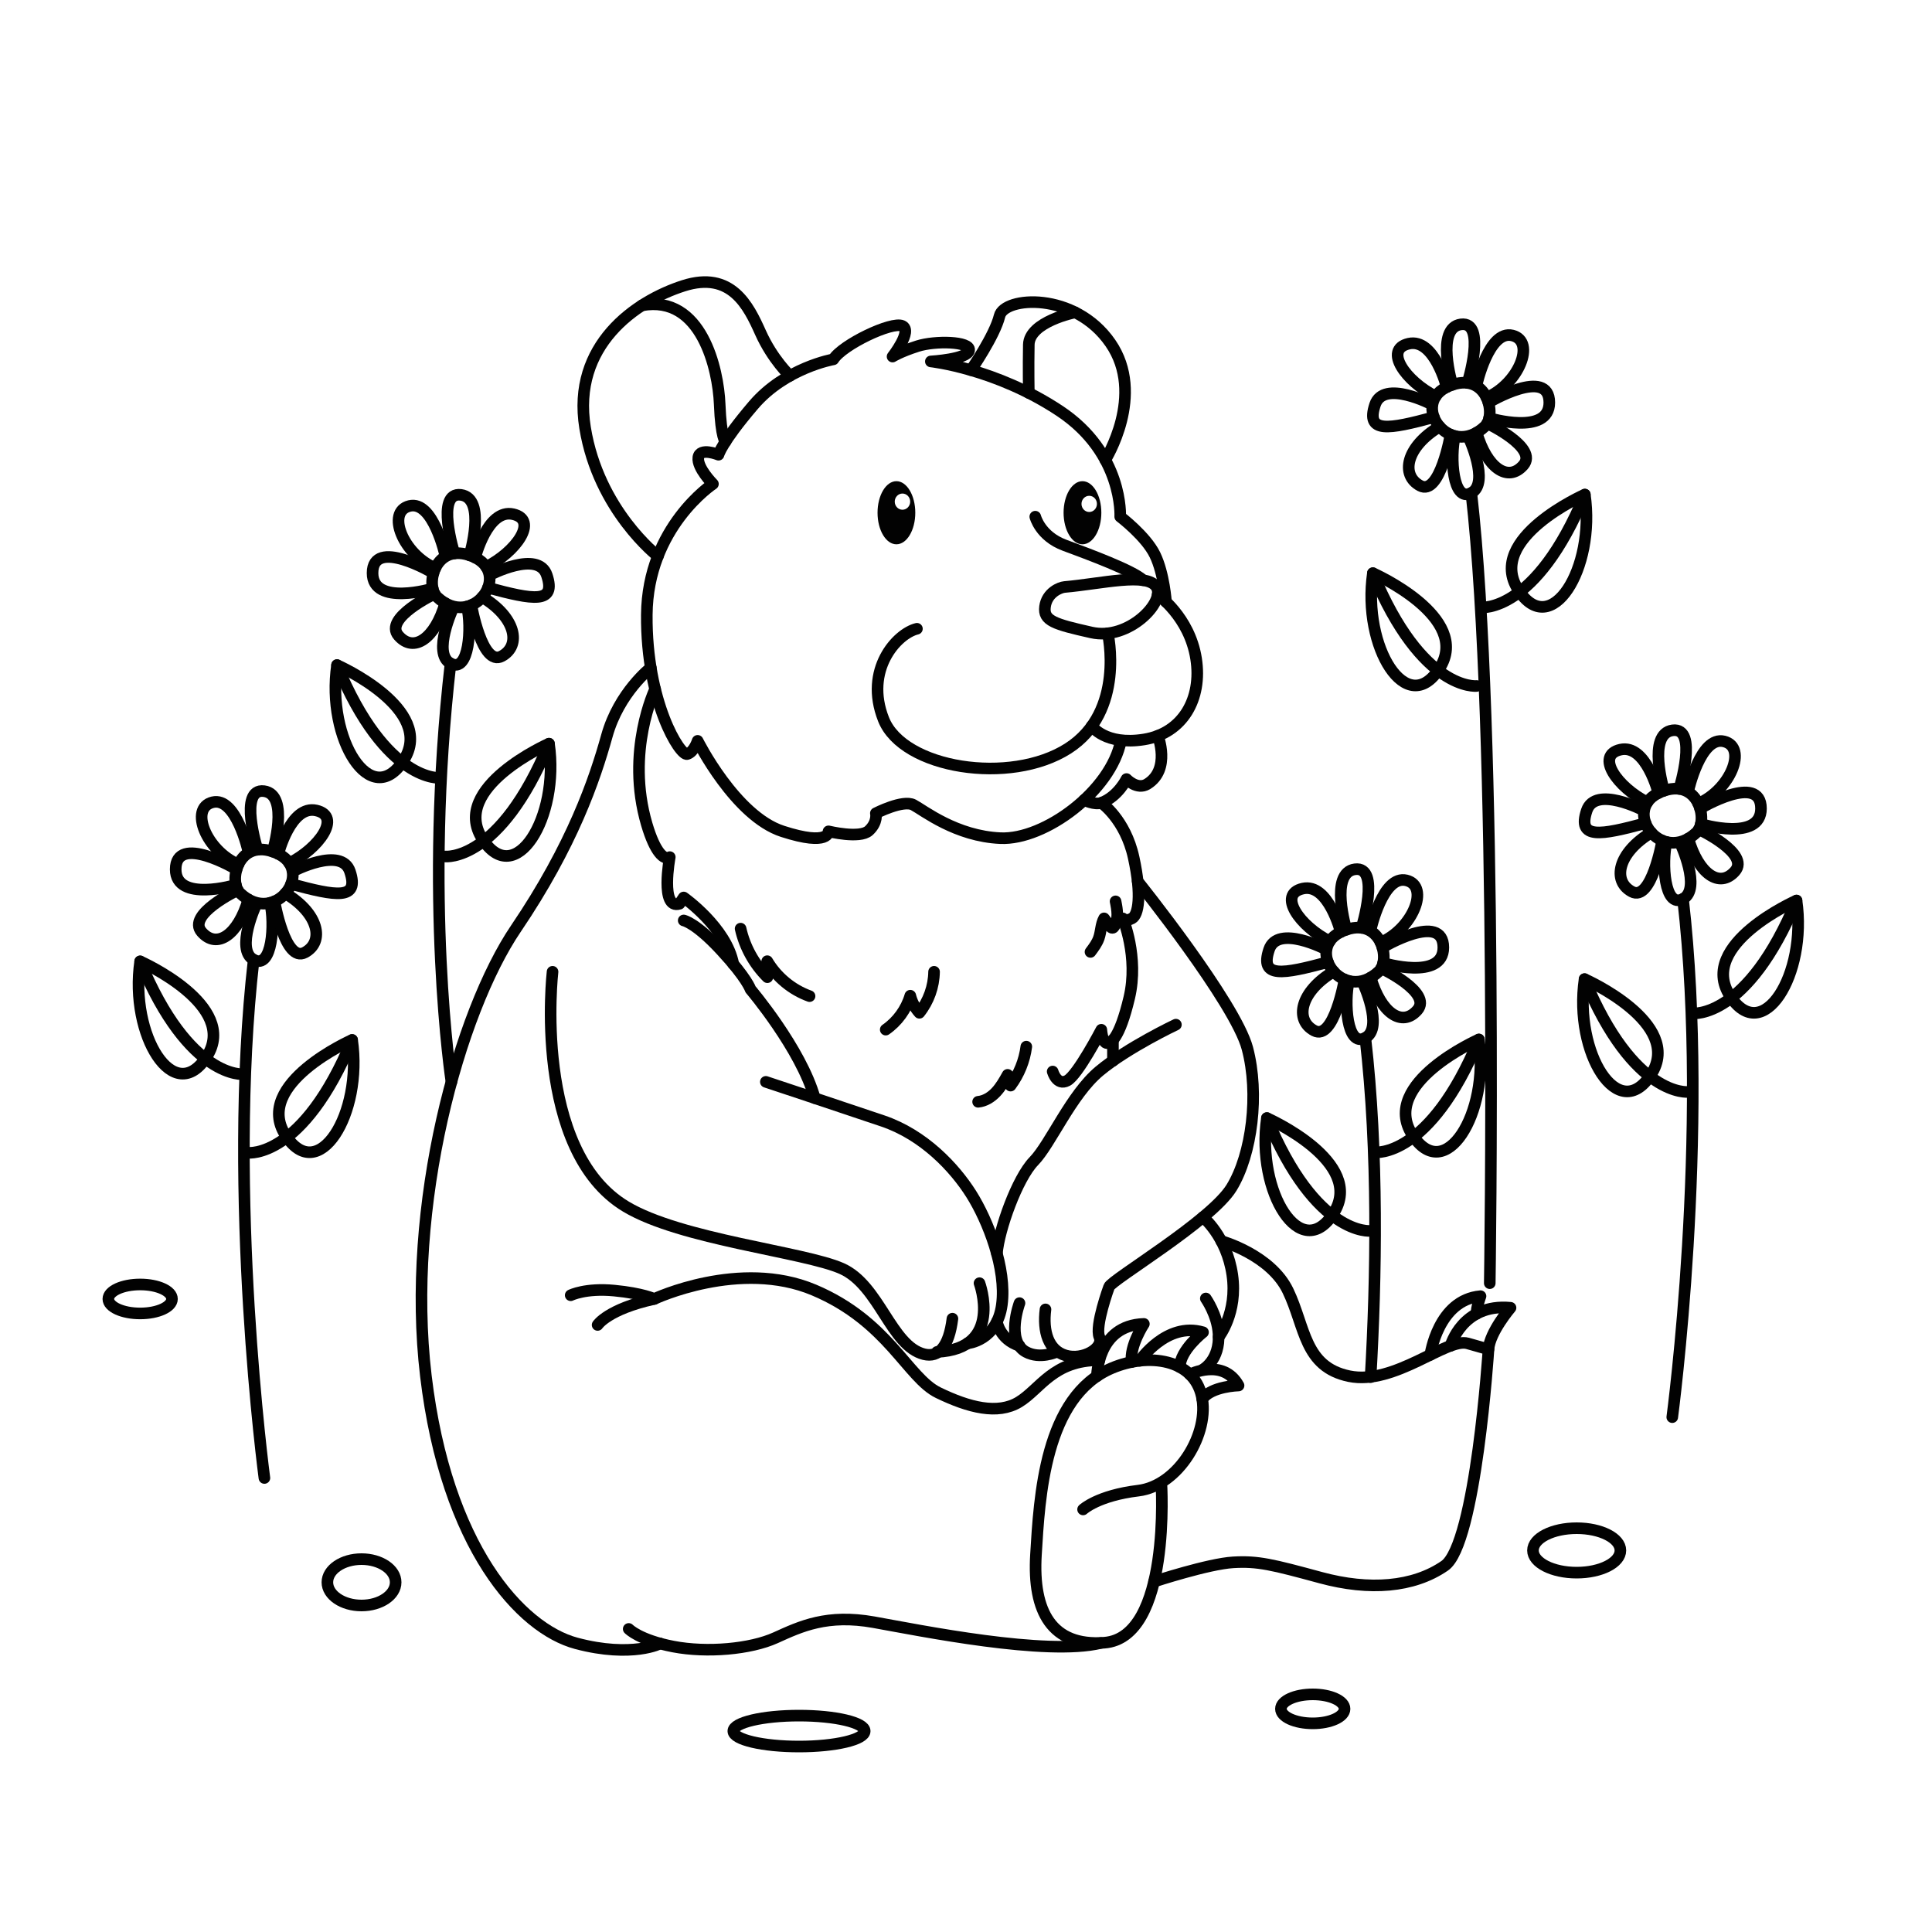 <?xml version="1.0" encoding="utf-8"?>
<!-- Generator: Adobe Illustrator 27.5.0, SVG Export Plug-In . SVG Version: 6.00 Build 0)  -->
<svg version="1.1" xmlns="http://www.w3.org/2000/svg" xmlns:xlink="http://www.w3.org/1999/xlink" x="0px" y="0px"
	 viewBox="0 0 500 500" style="enable-background:new 0 0 500 500;" xml:space="preserve">
<g id="BACKGROUND">
	<rect style="fill:#FFFFFF;" width="500" height="500"/>
</g>
<g id="OBJECTS">
	<g>
		<g>
			<g>
				<path style="fill:none;stroke:#020202;stroke-width:3;stroke-linecap:round;stroke-linejoin:round;stroke-miterlimit:10;" d="
					M275.495,151.915c9.6-0.838,21.38-3.844,23.782,0c2.402,3.844-7.207,13.933-16.816,11.771
					c-9.609-2.162-12.492-3.021-12.011-6.675C270.931,153.356,274.325,152.017,275.495,151.915z"/>
				<path style="fill:none;stroke:#020202;stroke-width:3;stroke-linecap:round;stroke-linejoin:round;stroke-miterlimit:10;" d="
					M267.928,133.718c0,0,1.261,5.045,7.567,7.387c6.306,2.342,17.823,6.598,20.352,9.064"/>
				<path style="fill:none;stroke:#020202;stroke-width:3;stroke-linecap:round;stroke-linejoin:round;stroke-miterlimit:10;" d="
					M290.089,191.691c-2.522,12.972-19.689,25.73-31.169,25.225c-11.515-0.507-19.819-7.167-22.521-8.608
					c-2.702-1.441-9.729,2.162-9.729,2.162s0.541,2.342-1.802,4.504c-2.342,2.162-10.45,0.18-10.45,0.18s0.36,3.964-11.891,0
					c-12.252-3.964-21.981-23.422-21.981-23.422s-0.901,2.883-2.703,3.423c-1.802,0.541-10.63-13.332-10.45-36.034
					c0.18-22.701,17.116-33.872,17.116-33.872s-4.144-4.144-3.783-6.846c0.36-2.703,5.225-0.721,5.225-0.721
					s0.721-3.063,9.008-12.792c8.288-9.729,20.72-11.891,20.72-11.891c2.342-3.784,15.134-9.909,17.837-8.648
					c2.702,1.261-2.522,7.927-2.522,7.927s1.982-1.261,6.486-2.702c4.504-1.441,13.693-1.261,13.333,1.081
					c-0.36,2.342-9.909,2.883-9.909,2.883s16.756,1.802,33.331,12.792c16.576,10.99,15.675,27.386,15.675,27.386
					s6.666,5.045,9.009,9.909s2.843,12.132,2.843,12.132"/>
				<path style="fill:none;stroke:#020202;stroke-width:3;stroke-linecap:round;stroke-linejoin:round;stroke-miterlimit:10;" d="
					M286.692,163.895c0,0,4.658,20.27-10.296,29.819c-14.954,9.549-42.694,5.225-47.742-7.567
					c-5.048-12.792,3.42-22.161,8.645-23.422"/>
				<path style="fill:none;stroke:#020202;stroke-width:3;stroke-linecap:round;stroke-linejoin:round;stroke-miterlimit:10;" d="
					M299.596,153.916c0,0,8.256,5.698,9.956,16.561c1.617,10.33-3.415,19.273-13.463,20.894
					c-10.048,1.621-13.548-3.459-13.548-3.459"/>
				<path style="fill:none;stroke:#020202;stroke-width:3;stroke-linecap:round;stroke-linejoin:round;stroke-miterlimit:10;" d="
					M299.651,190.419c0,0,3.41,8.68-2.716,12.483c-2.642,1.641-5.395-1.284-5.395-1.284s-2.173,4.527-6.515,6.149
					c-1.696,0.633-4.469-0.717-4.469-0.717"/>
				<path style="fill:none;stroke:#020202;stroke-width:3;stroke-linecap:round;stroke-linejoin:round;stroke-miterlimit:10;" d="
					M285.026,207.767c0,0,6.204,4.264,8.366,14.173c2.162,9.909,1.201,14.834-0.42,15.735c-1.622,0.901-2.395,0-2.395,0
					s4.196,9.909,1.674,20.539c-2.522,10.63-4.865,12.071-5.946,11.711c-1.081-0.36-1.28-3.423-1.28-3.423
					s-6.107,11.711-8.81,13.152c-2.702,1.441-3.783-2.342-3.783-2.342"/>
				<path style="fill:none;stroke:#020202;stroke-width:3;stroke-linecap:round;stroke-linejoin:round;stroke-miterlimit:10;" d="
					M168.42,172.804c0,0-8.233,6.394-11.356,17.616c-3.123,11.222-8.888,28.278-23.542,49.899
					c-14.654,21.62-28.587,71.587-23.302,115.789c5.285,44.202,24.503,65.341,38.917,69.185c14.414,3.844,22.101,0,21.62,0"/>
				<path style="fill:none;stroke:#020202;stroke-width:3;stroke-linecap:round;stroke-linejoin:round;stroke-miterlimit:10;" d="
					M162.709,421.568c0,0,2.763,2.883,11.531,4.564c8.768,1.682,19.999,0.661,26.485-2.282c6.486-2.943,13.332-6.186,25.404-4.024
					c12.071,2.162,44.682,8.805,58.735,5.382"/>
				<path style="fill:none;stroke:#020202;stroke-width:3;stroke-linecap:round;stroke-linejoin:round;stroke-miterlimit:10;" d="
					M147.695,335.207c0,0,3.844-1.922,11.291-1.201c7.447,0.721,10.33,2.162,10.33,2.162s22.101-10.413,41.319-2.324
					c19.218,8.089,24.263,22.743,32.19,26.587c7.928,3.844,15.375,5.765,20.9,2.402c5.525-3.363,8.798-10.814,20.795-10.814"/>
				<path style="fill:none;stroke:#020202;stroke-width:3;stroke-linecap:round;stroke-linejoin:round;stroke-miterlimit:10;" d="
					M154.662,342.894c0,0,2.643-4.084,14.654-6.726"/>
				<path style="fill:none;stroke:#020202;stroke-width:3;stroke-linecap:round;stroke-linejoin:round;stroke-miterlimit:10;" d="
					M143,251.5c0,0-5.333,46.167,18.989,60.766c14.225,8.539,46.123,11.711,55.852,16.035c9.729,4.324,12.75,20.022,21.26,22.161
					c3.86,0.97,6.486-1.982,7.387-9.189"/>
				<path style="fill:none;stroke:#020202;stroke-width:3;stroke-linecap:round;stroke-linejoin:round;stroke-miterlimit:10;" d="
					M253.495,332.084c0,0,6.273,17.028-10.997,17.793"/>
				<path style="fill:none;stroke:#020202;stroke-width:3;stroke-linecap:round;stroke-linejoin:round;stroke-miterlimit:10;" d="
					M250.365,347.667c0,0,7.654-0.629,8.915-9.997s-3.603-21.801-7.927-28.647c-4.324-6.846-12.252-15.314-22.882-18.918
					c-10.63-3.603-30.268-10.122-30.268-10.122"/>
				<path style="fill:none;stroke:#020202;stroke-width:3;stroke-linecap:round;stroke-linejoin:round;stroke-miterlimit:10;" d="
					M176.943,238.216c0,0,3.063,0.54,9.729,7.747c6.666,7.207,7.567,10.09,7.567,10.09s13.068,15.389,16.623,28.144"/>
				<path style="fill:none;stroke:#020202;stroke-width:3;stroke-linecap:round;stroke-linejoin:round;stroke-miterlimit:10;" d="
					M169.546,178.35c0,0-7.738,16.085-2.156,35.003c2.15,7.285,4.507,9.369,5.948,8.468c0,0-2.561,13.693,2.522,12.071l1.081-1.622
					c0,0,11.088,7.788,12.841,17.227"/>
				<path style="fill:none;stroke:#020202;stroke-width:3;stroke-linecap:round;stroke-linejoin:round;stroke-miterlimit:10;" d="
					M300.55,383.631c0,0,2.661,40.204-14.785,41.501c-13.536,1.006-18.557-8.008-17.657-22.782
					c0.901-14.774,2.162-40.898,19.638-48.285c9.54-4.033,21.08-2.342,23.242,7.207c2.162,9.549-5.946,23.242-16.395,24.503
					s-14.293,4.865-14.293,4.865"/>
				<path style="fill:none;stroke:#020202;stroke-width:3;stroke-linecap:round;stroke-linejoin:round;stroke-miterlimit:10;" d="
					M283.89,356.159c0,0,0-13.175,12.144-13.535c0,0-3.783,5.765-3.145,9.861"/>
				<path style="fill:none;stroke:#020202;stroke-width:3;stroke-linecap:round;stroke-linejoin:round;stroke-miterlimit:10;" d="
					M294.943,352.167c0,0,6.929-10.173,16.397-7.38c0,0-5.965,4.628-5.996,9.025"/>
				<path style="fill:none;stroke:#020202;stroke-width:3;stroke-linecap:round;stroke-linejoin:round;stroke-miterlimit:10;" d="
					M307.926,355.687c0,0,8.648-4.325,12.612,2.882c0,0-6.988,0.158-9.395,3.502"/>
				<path style="fill:none;stroke:#020202;stroke-width:3;stroke-linecap:round;stroke-linejoin:round;stroke-miterlimit:10;" d="
					M304.322,265.181c0,0-12.462,5.886-19.803,12.011c-7.342,6.126-12.627,18.858-16.951,23.302
					c-4.324,4.444-9.055,17.702-9.572,23.925"/>
				<path style="fill:none;stroke:#020202;stroke-width:3;stroke-linecap:round;stroke-linejoin:round;stroke-miterlimit:10;" d="
					M257.996,342.057c0,0,0.684,4.561,5.849,6.243"/>
				<path style="fill:none;stroke:#020202;stroke-width:3;stroke-linecap:round;stroke-linejoin:round;stroke-miterlimit:10;" d="
					M263.844,337.249c0,0-3.602,9.786,1.682,12.628c3.663,1.971,7.881,0,7.881,0"/>
				<path style="fill:none;stroke:#020202;stroke-width:3;stroke-linecap:round;stroke-linejoin:round;stroke-miterlimit:10;" d="
					M294.422,228.072c0,0,25.275,31.464,28.398,43.235c3.123,11.771,1.201,27.386-4.084,36.034
					c-5.285,8.648-31.069,23.838-31.71,25.704c0,0-3.723,10.129-2.507,12.972c1.216,2.843-4.229,6.089-8.723,4.771
					c-4.495-1.317-5.946-6.213-5.225-11.918"/>
				
					<line style="fill:none;stroke:#020202;stroke-width:3;stroke-linecap:round;stroke-linejoin:round;stroke-miterlimit:10;" x1="288.03" y1="269.141" x2="288.03" y2="274.53"/>
				<path style="fill:none;stroke:#020202;stroke-width:3;stroke-linecap:round;stroke-linejoin:round;stroke-miterlimit:10;" d="
					M311.34,314.996c0,0,6.135,5.017,7.576,14.926c1.441,9.909-3.539,16.125-3.539,16.125"/>
				<path style="fill:none;stroke:#020202;stroke-width:3;stroke-linecap:round;stroke-linejoin:round;stroke-miterlimit:10;" d="
					M312.07,336.048c0,0,2.984,4.203,3.281,9.13c0.413,6.841-4.011,9.222-4.011,9.222"/>
				<path style="fill:none;stroke:#020202;stroke-width:3;stroke-linecap:round;stroke-linejoin:round;stroke-miterlimit:10;" d="
					M316.059,321.175c0,0,12.766,3.522,17.271,12.891s4.144,19.683,15.855,22.093s25.224-10.026,30.629-8.492
					c5.405,1.533,5.405,1.533,5.405,1.533s-3.243,50.447-11.351,56.033c-8.108,5.585-19.458,6.486-32.07,3.063
					c-12.612-3.423-16.232-4.324-22.62-3.964c-6.388,0.36-20.514,4.985-20.514,4.985"/>
				<path style="fill:none;stroke:#020202;stroke-width:3;stroke-linecap:round;stroke-linejoin:round;stroke-miterlimit:10;" d="
					M375.388,348.299c0,0,3.044-11.05,15.535-9.849c0,0-5.37,6.268-5.705,10.75"/>
				<path style="fill:none;stroke:#020202;stroke-width:3;stroke-linecap:round;stroke-linejoin:round;stroke-miterlimit:10;" d="
					M370.166,350.641c0,0,1.979-14.232,12.99-15.193c0,0-1.143,3.116-1.012,4.561"/>
				<path style="fill:none;stroke:#020202;stroke-width:3;stroke-linecap:round;stroke-linejoin:round;stroke-miterlimit:10;" d="
					M204.435,97.25c0,0-4.49-4.191-7.613-11.157c-3.123-6.966-7.567-16.095-19.939-12.131
					c-12.372,3.964-28.947,15.374-25.464,36.755c3.483,21.38,18.849,33.221,18.849,33.221"/>
				<path style="fill:none;stroke:#020202;stroke-width:3;stroke-linecap:round;stroke-linejoin:round;stroke-miterlimit:10;" d="
					M187.762,114.277c0,0-1.15-0.678-1.511-9.687c-0.36-9.008-4.681-28.41-20.117-25.556"/>
				<path style="fill:none;stroke:#020202;stroke-width:3;stroke-linecap:round;stroke-linejoin:round;stroke-miterlimit:10;" d="
					M251.275,95.793c0,0,6.203-8.979,7.404-14.024c1.201-5.045,19.442-6.396,28.699,7.012c9.257,13.407-1.331,30.233-1.331,30.233"
					/>
				<path style="fill:none;stroke:#020202;stroke-width:3;stroke-linecap:round;stroke-linejoin:round;stroke-miterlimit:10;" d="
					M266.253,101.694c0,0-0.113-6.472,0-12.478c0.113-6.006,11.991-8.373,11.991-8.373"/>
				<ellipse style="fill:#020202;" cx="280.14" cy="132.697" rx="4.885" ry="8.168"/>
				<ellipse style="fill:#020202;" cx="231.991" cy="132.697" rx="4.885" ry="8.168"/>
			</g>
			<ellipse style="fill:#FFFFFF;" cx="281.888" cy="130.408" rx="1.998" ry="2.095"/>
			<path style="fill:#FFFFFF;" d="M235.553,129.824c0,1.157-0.895,2.095-1.998,2.095c-1.104,0-1.998-0.938-1.998-2.095
				c0-1.157,0.895-2.095,1.998-2.095C234.658,127.729,235.553,128.667,235.553,129.824z"/>
			<path style="fill:none;stroke:#020202;stroke-width:3;stroke-linecap:round;stroke-linejoin:round;stroke-miterlimit:10;" d="
				M288.709,233.27c0.445,2.187,0.847,4.632-0.358,6.51c-0.099,0.154-0.224,0.313-0.404,0.35c-0.274,0.056-0.507-0.194-0.675-0.417
				c-0.512-0.679-1.025-1.358-1.537-2.038c-0.843,1.548-0.776,3.427-1.357,5.092c-0.462,1.323-1.317,2.467-2.16,3.586"/>
			<path style="fill:none;stroke:#020202;stroke-width:3;stroke-linecap:round;stroke-linejoin:round;stroke-miterlimit:10;" d="
				M265.606,270.872c-0.466,3.634-1.883,7.143-4.071,10.082c-0.254-0.929-0.508-1.857-0.762-2.786
				c-0.88,1.567-1.772,3.15-3.001,4.462c-1.229,1.311-2.847,2.343-4.636,2.513"/>
			<path style="fill:none;stroke:#020202;stroke-width:3;stroke-linecap:round;stroke-linejoin:round;stroke-miterlimit:10;" d="
				M241.735,251.5c-0.055,3.824-1.413,7.619-3.798,10.609c-1.131-1.251-1.948-2.785-2.354-4.422
				c-1.044,3.532-3.327,6.684-6.357,8.777"/>
			<path style="fill:none;stroke:#020202;stroke-width:3;stroke-linecap:round;stroke-linejoin:round;stroke-miterlimit:10;" d="
				M191.668,240.333c1.054,4.731,3.488,9.145,6.925,12.563c-0.268-1.362-0.279-2.775-0.031-4.141
				c2.465,4.152,6.407,7.407,10.95,9.042"/>
		</g>
		<g>
			<path style="fill:none;stroke:#020202;stroke-width:3;stroke-linecap:round;stroke-linejoin:round;stroke-miterlimit:10;" d="
				M62.149,231.167c-3.167-3-0.53-14.439,9.167-10.5C81.983,225,71.371,239.903,62.149,231.167z"/>
			<path style="fill:none;stroke:#020202;stroke-width:3;stroke-linecap:round;stroke-linejoin:round;stroke-miterlimit:10;" d="
				M66.629,219.913c0,0-4.992-16.038,1.702-15.163s2.233,15.639,2.233,15.639"/>
			<path style="fill:none;stroke:#020202;stroke-width:3;stroke-linecap:round;stroke-linejoin:round;stroke-miterlimit:10;" d="
				M66.399,233.865c0,0-5.625,11.885-0.75,14.51s5.513-9.454,4.256-14.727"/>
			<path style="fill:none;stroke:#020202;stroke-width:3;stroke-linecap:round;stroke-linejoin:round;stroke-miterlimit:10;" d="
				M72.02,220.986c0,0,3.207-12.736,9.832-11.236s0.746,9.781-6.978,13.641"/>
			<path style="fill:none;stroke:#020202;stroke-width:3;stroke-linecap:round;stroke-linejoin:round;stroke-miterlimit:10;" d="
				M64.274,220.389c0,0-3.125-14.264-9.25-12.764s-1.633,12.567,6.684,16.096"/>
			<path style="fill:none;stroke:#020202;stroke-width:3;stroke-linecap:round;stroke-linejoin:round;stroke-miterlimit:10;" d="
				M71.031,233.266c0,0,2.743,15.984,7.868,13.234s3.66-10.077-5.045-15.289"/>
			<path style="fill:none;stroke:#020202;stroke-width:3;stroke-linecap:round;stroke-linejoin:round;stroke-miterlimit:10;" d="
				M75.783,225.5c0,0,12.579-6.593,14.784,0.033c2.5,7.511-3.536,6.387-15.227,3.24"/>
			<path style="fill:none;stroke:#020202;stroke-width:3;stroke-linecap:round;stroke-linejoin:round;stroke-miterlimit:10;" d="
				M61.54,230.356c0,0-13.323,6.285-9.357,10.839c3.966,4.554,9.466,0.713,12.091-8.429"/>
			<path style="fill:none;stroke:#020202;stroke-width:3;stroke-linecap:round;stroke-linejoin:round;stroke-miterlimit:10;" d="
				M61.232,224.989c0,0-15.763-9.376-15.765,0c-0.002,8.659,15.576,4.007,15.576,4.007"/>
		</g>
		<path style="fill:none;stroke:#020202;stroke-width:3;stroke-linecap:round;stroke-linejoin:round;stroke-miterlimit:10;" d="
			M68.429,382.5c0,0-9.78-73.25-2.78-134.125"/>
		<g>
			<path style="fill:none;stroke:#020202;stroke-width:3;stroke-linecap:round;stroke-linejoin:round;stroke-miterlimit:10;" d="
				M64.274,298.333c0,0,14.099,1.568,26.851-29.192"/>
			<path style="fill:none;stroke:#020202;stroke-width:3;stroke-linecap:round;stroke-linejoin:round;stroke-miterlimit:10;" d="
				M91.126,269.141c0,0-25.715,11.348-17.262,24.603S93.935,288.282,91.126,269.141z"/>
		</g>
		<g>
			<path style="fill:none;stroke:#020202;stroke-width:3;stroke-linecap:round;stroke-linejoin:round;stroke-miterlimit:10;" d="
				M63.125,277.994c0,0-14.098,1.569-26.851-29.192"/>
			<path style="fill:none;stroke:#020202;stroke-width:3;stroke-linecap:round;stroke-linejoin:round;stroke-miterlimit:10;" d="
				M36.274,248.802c0,0,25.715,11.348,17.262,24.603S33.464,267.943,36.274,248.802z"/>
		</g>
		<g>
			<path style="fill:none;stroke:#020202;stroke-width:3;stroke-linecap:round;stroke-linejoin:round;stroke-miterlimit:10;" d="
				M113.1,154.489c-3.167-3-0.531-14.439,9.167-10.5C132.933,148.323,122.321,163.226,113.1,154.489z"/>
			<path style="fill:none;stroke:#020202;stroke-width:3;stroke-linecap:round;stroke-linejoin:round;stroke-miterlimit:10;" d="
				M117.579,143.235c0,0-4.992-16.038,1.702-15.163c6.694,0.875,2.233,15.64,2.233,15.64"/>
			<path style="fill:none;stroke:#020202;stroke-width:3;stroke-linecap:round;stroke-linejoin:round;stroke-miterlimit:10;" d="
				M117.35,157.187c0,0-5.625,11.886-0.75,14.511c4.875,2.625,5.513-9.454,4.256-14.727"/>
			<path style="fill:none;stroke:#020202;stroke-width:3;stroke-linecap:round;stroke-linejoin:round;stroke-miterlimit:10;" d="
				M122.97,144.309c0,0,3.207-12.736,9.832-11.236s0.746,9.781-6.978,13.641"/>
			<path style="fill:none;stroke:#020202;stroke-width:3;stroke-linecap:round;stroke-linejoin:round;stroke-miterlimit:10;" d="
				M115.225,143.712c0,0-3.125-14.265-9.25-12.765s-1.633,12.567,6.684,16.096"/>
			<path style="fill:none;stroke:#020202;stroke-width:3;stroke-linecap:round;stroke-linejoin:round;stroke-miterlimit:10;" d="
				M121.981,156.589c0,0,2.743,15.984,7.868,13.234c5.125-2.75,3.66-10.077-5.045-15.289"/>
			<path style="fill:none;stroke:#020202;stroke-width:3;stroke-linecap:round;stroke-linejoin:round;stroke-miterlimit:10;" d="
				M126.733,148.823c0,0,12.579-6.593,14.784,0.033c2.5,7.511-3.536,6.387-15.227,3.24"/>
			<path style="fill:none;stroke:#020202;stroke-width:3;stroke-linecap:round;stroke-linejoin:round;stroke-miterlimit:10;" d="
				M112.491,153.679c0,0-13.323,6.285-9.357,10.839c3.966,4.554,9.466,0.714,12.091-8.429"/>
			<path style="fill:none;stroke:#020202;stroke-width:3;stroke-linecap:round;stroke-linejoin:round;stroke-miterlimit:10;" d="
				M112.182,148.311c0,0-15.763-9.376-15.765,0c-0.002,8.659,15.576,4.007,15.576,4.007"/>
		</g>
		<path style="fill:none;stroke:#020202;stroke-width:3;stroke-linecap:round;stroke-linejoin:round;stroke-miterlimit:10;" d="
			M116.833,279.982c0,0-7.233-47.41-0.233-108.285"/>
		<g>
			<path style="fill:none;stroke:#020202;stroke-width:3;stroke-linecap:round;stroke-linejoin:round;stroke-miterlimit:10;" d="
				M115.225,221.656c0,0,14.099,1.568,26.851-29.192"/>
			<path style="fill:none;stroke:#020202;stroke-width:3;stroke-linecap:round;stroke-linejoin:round;stroke-miterlimit:10;" d="
				M142.076,192.464c0,0-25.715,11.348-17.262,24.604C133.266,230.323,144.886,211.605,142.076,192.464z"/>
		</g>
		<g>
			<path style="fill:none;stroke:#020202;stroke-width:3;stroke-linecap:round;stroke-linejoin:round;stroke-miterlimit:10;" d="
				M114.076,201.317c0,0-14.098,1.569-26.851-29.192"/>
			<path style="fill:none;stroke:#020202;stroke-width:3;stroke-linecap:round;stroke-linejoin:round;stroke-miterlimit:10;" d="
				M87.224,172.124c0,0,25.715,11.348,17.262,24.604C96.034,209.983,84.414,191.266,87.224,172.124z"/>
		</g>
		<g>
			<path style="fill:none;stroke:#020202;stroke-width:3;stroke-linecap:round;stroke-linejoin:round;stroke-miterlimit:10;" d="
				M356.852,251.383c3.167-3,0.53-14.439-9.167-10.5C337.019,245.217,347.631,260.12,356.852,251.383z"/>
			<path style="fill:none;stroke:#020202;stroke-width:3;stroke-linecap:round;stroke-linejoin:round;stroke-miterlimit:10;" d="
				M352.373,240.13c0,0,4.992-16.038-1.702-15.163c-6.694,0.875-2.233,15.639-2.233,15.639"/>
			<path style="fill:none;stroke:#020202;stroke-width:3;stroke-linecap:round;stroke-linejoin:round;stroke-miterlimit:10;" d="
				M352.602,254.081c0,0,5.625,11.885,0.75,14.51s-5.513-9.454-4.256-14.727"/>
			<path style="fill:none;stroke:#020202;stroke-width:3;stroke-linecap:round;stroke-linejoin:round;stroke-miterlimit:10;" d="
				M346.982,241.203c0,0-3.207-12.736-9.832-11.236s-0.746,9.781,6.978,13.641"/>
			<path style="fill:none;stroke:#020202;stroke-width:3;stroke-linecap:round;stroke-linejoin:round;stroke-miterlimit:10;" d="
				M354.727,240.606c0,0,3.125-14.264,9.25-12.764s1.633,12.567-6.684,16.096"/>
			<path style="fill:none;stroke:#020202;stroke-width:3;stroke-linecap:round;stroke-linejoin:round;stroke-miterlimit:10;" d="
				M347.971,253.483c0,0-2.743,15.984-7.868,13.234s-3.66-10.077,5.045-15.289"/>
			<path style="fill:none;stroke:#020202;stroke-width:3;stroke-linecap:round;stroke-linejoin:round;stroke-miterlimit:10;" d="
				M343.219,245.717c0,0-12.579-6.593-14.784,0.033c-2.5,7.511,3.536,6.387,15.227,3.24"/>
			<path style="fill:none;stroke:#020202;stroke-width:3;stroke-linecap:round;stroke-linejoin:round;stroke-miterlimit:10;" d="
				M357.461,250.573c0,0,13.323,6.285,9.357,10.839c-3.966,4.554-9.466,0.714-12.091-8.429"/>
			<path style="fill:none;stroke:#020202;stroke-width:3;stroke-linecap:round;stroke-linejoin:round;stroke-miterlimit:10;" d="
				M357.77,245.206c0,0,15.763-9.376,15.765,0c0.002,8.659-15.577,4.007-15.577,4.007"/>
		</g>
		<path style="fill:none;stroke:#020202;stroke-width:3;stroke-linecap:round;stroke-linejoin:round;stroke-miterlimit:10;" d="
			M354.71,356.403c1.481-25.62,2.049-58.181-1.358-87.811"/>
		<g>
			<path style="fill:none;stroke:#020202;stroke-width:3;stroke-linecap:round;stroke-linejoin:round;stroke-miterlimit:10;" d="
				M354.727,318.55c0,0-14.098,1.569-26.851-29.192"/>
			<path style="fill:none;stroke:#020202;stroke-width:3;stroke-linecap:round;stroke-linejoin:round;stroke-miterlimit:10;" d="
				M327.876,289.358c0,0,25.715,11.348,17.262,24.603C336.686,327.217,325.066,308.499,327.876,289.358z"/>
		</g>
		<g>
			<path style="fill:none;stroke:#020202;stroke-width:3;stroke-linecap:round;stroke-linejoin:round;stroke-miterlimit:10;" d="
				M355.876,298.211c0,0,14.098,1.569,26.851-29.192"/>
			<path style="fill:none;stroke:#020202;stroke-width:3;stroke-linecap:round;stroke-linejoin:round;stroke-miterlimit:10;" d="
				M382.728,269.019c0,0-25.715,11.348-17.262,24.604C373.918,306.878,385.537,288.16,382.728,269.019z"/>
		</g>
		<g>
			<g>
				<path style="fill:none;stroke:#020202;stroke-width:3;stroke-linecap:round;stroke-linejoin:round;stroke-miterlimit:10;" d="
					M439.062,215.422c3.167-3,0.531-14.439-9.167-10.5C419.229,209.255,429.84,224.158,439.062,215.422z"/>
				<path style="fill:none;stroke:#020202;stroke-width:3;stroke-linecap:round;stroke-linejoin:round;stroke-miterlimit:10;" d="
					M434.583,204.168c0,0,4.992-16.038-1.702-15.163c-6.694,0.875-2.233,15.639-2.233,15.639"/>
				<path style="fill:none;stroke:#020202;stroke-width:3;stroke-linecap:round;stroke-linejoin:round;stroke-miterlimit:10;" d="
					M434.812,218.119c0,0,5.625,11.886,0.75,14.511s-5.513-9.454-4.256-14.727"/>
				<path style="fill:none;stroke:#020202;stroke-width:3;stroke-linecap:round;stroke-linejoin:round;stroke-miterlimit:10;" d="
					M429.192,205.241c0,0-3.207-12.736-9.832-11.236s-0.746,9.781,6.978,13.641"/>
				<path style="fill:none;stroke:#020202;stroke-width:3;stroke-linecap:round;stroke-linejoin:round;stroke-miterlimit:10;" d="
					M436.937,204.644c0,0,3.125-14.264,9.25-12.764s1.633,12.567-6.684,16.096"/>
				<path style="fill:none;stroke:#020202;stroke-width:3;stroke-linecap:round;stroke-linejoin:round;stroke-miterlimit:10;" d="
					M430.18,217.521c0,0-2.743,15.984-7.868,13.234s-3.66-10.077,5.045-15.289"/>
				<path style="fill:none;stroke:#020202;stroke-width:3;stroke-linecap:round;stroke-linejoin:round;stroke-miterlimit:10;" d="
					M425.428,209.755c0,0-12.579-6.593-14.784,0.033c-2.5,7.511,3.536,6.387,15.227,3.24"/>
				<path style="fill:none;stroke:#020202;stroke-width:3;stroke-linecap:round;stroke-linejoin:round;stroke-miterlimit:10;" d="
					M439.671,214.611c0,0,13.323,6.285,9.357,10.839c-3.966,4.554-9.466,0.713-12.091-8.429"/>
				<path style="fill:none;stroke:#020202;stroke-width:3;stroke-linecap:round;stroke-linejoin:round;stroke-miterlimit:10;" d="
					M439.98,209.244c0,0,15.763-9.376,15.765,0c0.002,8.659-15.577,4.007-15.577,4.007"/>
			</g>
			<path style="fill:none;stroke:#020202;stroke-width:3;stroke-linecap:round;stroke-linejoin:round;stroke-miterlimit:10;" d="
				M432.782,366.755c0,0,9.78-73.25,2.78-134.125"/>
			<g>
				<path style="fill:none;stroke:#020202;stroke-width:3;stroke-linecap:round;stroke-linejoin:round;stroke-miterlimit:10;" d="
					M436.937,282.588c0,0-14.098,1.569-26.851-29.192"/>
				<path style="fill:none;stroke:#020202;stroke-width:3;stroke-linecap:round;stroke-linejoin:round;stroke-miterlimit:10;" d="
					M410.086,253.396c0,0,25.715,11.348,17.262,24.604C418.895,291.255,407.276,272.537,410.086,253.396z"/>
			</g>
			<g>
				<path style="fill:none;stroke:#020202;stroke-width:3;stroke-linecap:round;stroke-linejoin:round;stroke-miterlimit:10;" d="
					M438.086,262.249c0,0,14.098,1.569,26.851-29.192"/>
				<path style="fill:none;stroke:#020202;stroke-width:3;stroke-linecap:round;stroke-linejoin:round;stroke-miterlimit:10;" d="
					M464.938,233.057c0,0-25.715,11.348-17.262,24.603C456.128,270.915,467.747,252.198,464.938,233.057z"/>
			</g>
		</g>
		<g>
			<g>
				<path style="fill:none;stroke:#020202;stroke-width:3;stroke-linecap:round;stroke-linejoin:round;stroke-miterlimit:10;" d="
					M384.278,110.363c3.167-3,0.531-14.439-9.167-10.5C364.445,104.196,375.057,119.099,384.278,110.363z"/>
				<path style="fill:none;stroke:#020202;stroke-width:3;stroke-linecap:round;stroke-linejoin:round;stroke-miterlimit:10;" d="
					M379.799,99.109c0,0,4.992-16.038-1.702-15.163c-6.694,0.875-2.233,15.64-2.233,15.64"/>
				<path style="fill:none;stroke:#020202;stroke-width:3;stroke-linecap:round;stroke-linejoin:round;stroke-miterlimit:10;" d="
					M380.028,113.06c0,0,5.625,11.885,0.75,14.51c-4.875,2.625-5.513-9.454-4.256-14.727"/>
				<path style="fill:none;stroke:#020202;stroke-width:3;stroke-linecap:round;stroke-linejoin:round;stroke-miterlimit:10;" d="
					M374.408,100.182c0,0-3.207-12.736-9.832-11.236s-0.746,9.781,6.978,13.641"/>
				<path style="fill:none;stroke:#020202;stroke-width:3;stroke-linecap:round;stroke-linejoin:round;stroke-miterlimit:10;" d="
					M382.153,99.585c0,0,3.125-14.265,9.25-12.765s1.633,12.567-6.684,16.096"/>
				<path style="fill:none;stroke:#020202;stroke-width:3;stroke-linecap:round;stroke-linejoin:round;stroke-miterlimit:10;" d="
					M375.397,112.462c0,0-2.743,15.984-7.868,13.234c-5.125-2.75-3.66-10.077,5.045-15.289"/>
				<path style="fill:none;stroke:#020202;stroke-width:3;stroke-linecap:round;stroke-linejoin:round;stroke-miterlimit:10;" d="
					M370.645,104.696c0,0-12.579-6.593-14.784,0.033c-2.5,7.511,3.536,6.387,15.227,3.24"/>
				<path style="fill:none;stroke:#020202;stroke-width:3;stroke-linecap:round;stroke-linejoin:round;stroke-miterlimit:10;" d="
					M384.887,109.552c0,0,13.323,6.285,9.357,10.839c-3.966,4.554-9.466,0.714-12.091-8.429"/>
				<path style="fill:none;stroke:#020202;stroke-width:3;stroke-linecap:round;stroke-linejoin:round;stroke-miterlimit:10;" d="
					M385.196,104.185c0,0,15.763-9.376,15.765,0c0.002,8.659-15.577,4.007-15.577,4.007"/>
			</g>
			<path style="fill:none;stroke:#020202;stroke-width:3;stroke-linecap:round;stroke-linejoin:round;stroke-miterlimit:10;" d="
				M385.55,332.084c0,0,2.228-143.638-4.772-204.513"/>
			<g>
				<path style="fill:none;stroke:#020202;stroke-width:3;stroke-linecap:round;stroke-linejoin:round;stroke-miterlimit:10;" d="
					M382.153,177.529c0,0-14.098,1.568-26.851-29.192"/>
				<path style="fill:none;stroke:#020202;stroke-width:3;stroke-linecap:round;stroke-linejoin:round;stroke-miterlimit:10;" d="
					M355.302,148.337c0,0,25.715,11.348,17.262,24.603C364.111,186.196,352.492,167.478,355.302,148.337z"/>
			</g>
			<g>
				<path style="fill:none;stroke:#020202;stroke-width:3;stroke-linecap:round;stroke-linejoin:round;stroke-miterlimit:10;" d="
					M383.302,157.19c0,0,14.098,1.569,26.851-29.192"/>
				<path style="fill:none;stroke:#020202;stroke-width:3;stroke-linecap:round;stroke-linejoin:round;stroke-miterlimit:10;" d="
					M410.154,127.998c0,0-25.715,11.348-17.262,24.603C401.344,165.857,412.963,147.139,410.154,127.998z"/>
			</g>
		</g>
		
			<ellipse style="fill:none;stroke:#020202;stroke-width:3;stroke-linecap:round;stroke-linejoin:round;stroke-miterlimit:10;" cx="408.042" cy="401.25" rx="11.314" ry="5.75"/>
		
			<ellipse style="fill:none;stroke:#020202;stroke-width:3;stroke-linecap:round;stroke-linejoin:round;stroke-miterlimit:10;" cx="93.561" cy="409.5" rx="8.835" ry="6"/>
		
			<ellipse style="fill:none;stroke:#020202;stroke-width:3;stroke-linecap:round;stroke-linejoin:round;stroke-miterlimit:10;" cx="206.785" cy="448" rx="17.001" ry="4"/>
		
			<ellipse style="fill:none;stroke:#020202;stroke-width:3;stroke-linecap:round;stroke-linejoin:round;stroke-miterlimit:10;" cx="339.735" cy="442.25" rx="8.235" ry="3.75"/>
		
			<ellipse style="fill:none;stroke:#020202;stroke-width:3;stroke-linecap:round;stroke-linejoin:round;stroke-miterlimit:10;" cx="36.274" cy="336.168" rx="8.235" ry="3.75"/>
	</g>
</g>
</svg>
